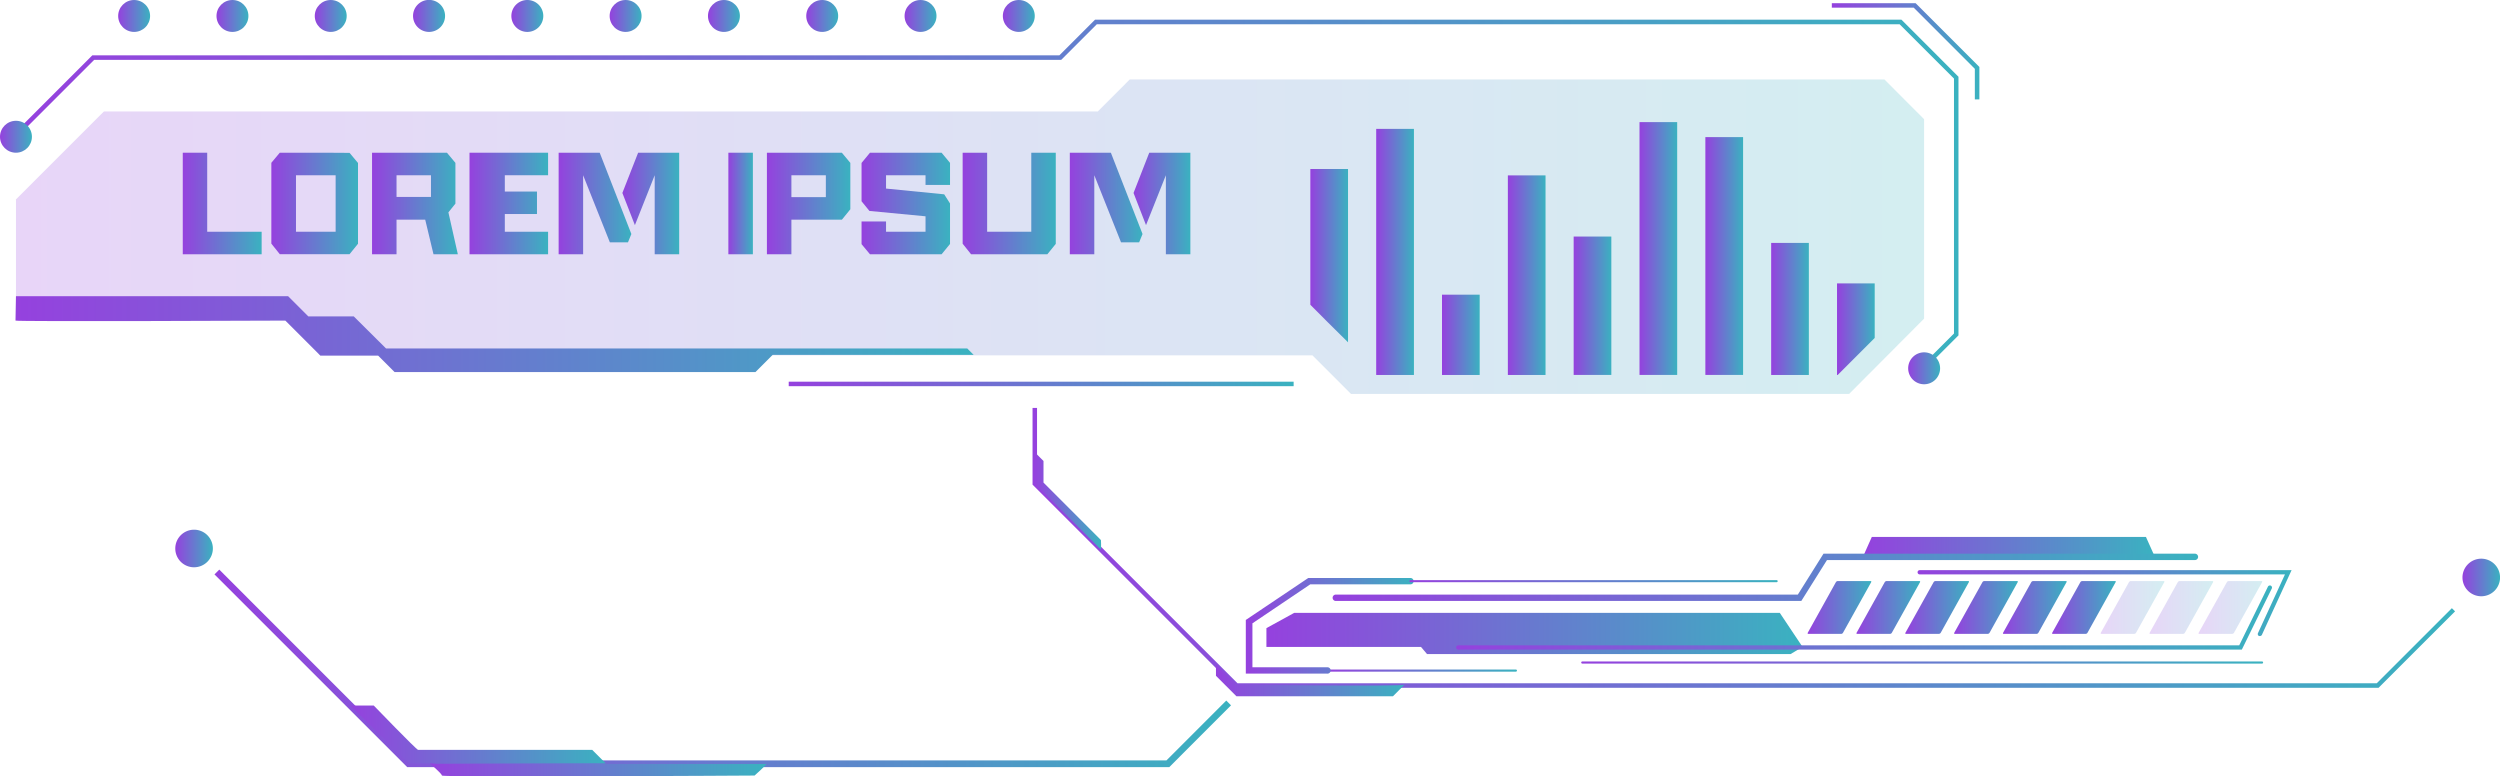 <svg xmlns="http://www.w3.org/2000/svg" xmlns:xlink="http://www.w3.org/1999/xlink" viewBox="0 0 495.04 153.75"><defs><style>.cls-1{fill:url(#New_Gradient_Swatch_2);}.cls-2{opacity:0.22;}.cls-3{fill:url(#New_Gradient_Swatch_2-2);}.cls-4{fill:url(#New_Gradient_Swatch_2-3);}.cls-5{fill:url(#New_Gradient_Swatch_2-4);}.cls-6{fill:url(#New_Gradient_Swatch_2-5);}.cls-7{fill:url(#New_Gradient_Swatch_2-6);}.cls-8{fill:url(#New_Gradient_Swatch_2-7);}.cls-9{fill:url(#New_Gradient_Swatch_2-8);}.cls-10{fill:url(#New_Gradient_Swatch_2-9);}.cls-11{fill:url(#New_Gradient_Swatch_2-10);}.cls-12{fill:url(#New_Gradient_Swatch_2-11);}.cls-13{fill:url(#New_Gradient_Swatch_2-12);}.cls-14{fill:url(#New_Gradient_Swatch_2-13);}.cls-15{fill:url(#New_Gradient_Swatch_2-14);}.cls-16{fill:url(#New_Gradient_Swatch_2-15);}.cls-17{fill:url(#New_Gradient_Swatch_2-16);}.cls-18{fill:url(#New_Gradient_Swatch_2-17);}.cls-19{fill:url(#New_Gradient_Swatch_2-18);}.cls-20{fill:url(#New_Gradient_Swatch_2-19);}.cls-21{fill:url(#New_Gradient_Swatch_2-20);}.cls-22{fill:url(#New_Gradient_Swatch_2-21);}.cls-23{fill:url(#New_Gradient_Swatch_2-22);}.cls-24{fill:url(#New_Gradient_Swatch_2-23);}.cls-25{fill:url(#New_Gradient_Swatch_2-24);}.cls-26{fill:url(#New_Gradient_Swatch_2-25);}.cls-27{fill:url(#New_Gradient_Swatch_2-26);}.cls-28{fill:url(#New_Gradient_Swatch_2-27);}.cls-29{fill:url(#New_Gradient_Swatch_2-28);}.cls-30{fill:url(#New_Gradient_Swatch_2-29);}.cls-31{fill:url(#New_Gradient_Swatch_2-30);}.cls-32{fill:url(#New_Gradient_Swatch_2-31);}.cls-33{fill:url(#New_Gradient_Swatch_2-32);}.cls-34{fill:url(#New_Gradient_Swatch_2-33);}.cls-35{fill:url(#New_Gradient_Swatch_2-34);}.cls-36{fill:url(#New_Gradient_Swatch_2-35);}.cls-37{fill:url(#New_Gradient_Swatch_2-36);}.cls-38{fill:url(#New_Gradient_Swatch_2-37);}.cls-39{fill:url(#New_Gradient_Swatch_2-38);}.cls-40{fill:url(#New_Gradient_Swatch_2-39);}.cls-41{fill:url(#New_Gradient_Swatch_2-40);}.cls-42{fill:url(#New_Gradient_Swatch_2-41);}.cls-43{fill:url(#New_Gradient_Swatch_2-42);}.cls-44{fill:url(#New_Gradient_Swatch_2-43);}.cls-45{fill:url(#New_Gradient_Swatch_2-44);}.cls-46{fill:url(#New_Gradient_Swatch_2-45);}.cls-47{fill:url(#New_Gradient_Swatch_2-46);}.cls-48{fill:url(#New_Gradient_Swatch_2-47);}.cls-49{fill:url(#New_Gradient_Swatch_2-48);}.cls-50{fill:url(#New_Gradient_Swatch_2-49);}.cls-51{fill:url(#New_Gradient_Swatch_2-50);}.cls-52{fill:url(#New_Gradient_Swatch_2-51);}.cls-53{fill:url(#New_Gradient_Swatch_2-52);}.cls-54{fill:url(#New_Gradient_Swatch_2-53);}.cls-55{fill:url(#New_Gradient_Swatch_2-54);}.cls-56{fill:url(#New_Gradient_Swatch_2-55);}.cls-57{fill:url(#New_Gradient_Swatch_2-56);}.cls-58{fill:url(#New_Gradient_Swatch_2-57);}.cls-59{fill:url(#New_Gradient_Swatch_2-58);}.cls-60{fill:url(#New_Gradient_Swatch_2-59);}.cls-61{fill:url(#New_Gradient_Swatch_2-60);}.cls-62{fill:url(#New_Gradient_Swatch_2-61);}.cls-63{fill:url(#New_Gradient_Swatch_2-62);}.cls-64{fill:url(#New_Gradient_Swatch_2-63);}.cls-65{fill:url(#New_Gradient_Swatch_2-64);}</style><linearGradient id="New_Gradient_Swatch_2" x1="2.85" y1="38.57" x2="387.81" y2="38.57" gradientUnits="userSpaceOnUse"><stop offset="0" stop-color="#9541de"/><stop offset="1" stop-color="#3ab2c0"/></linearGradient><linearGradient id="New_Gradient_Swatch_2-2" x1="3.16" y1="46.84" x2="381.01" y2="46.84" xlink:href="#New_Gradient_Swatch_2"/><linearGradient id="New_Gradient_Swatch_2-3" x1="198.58" y1="3.16" x2="204.9" y2="3.16" xlink:href="#New_Gradient_Swatch_2"/><linearGradient id="New_Gradient_Swatch_2-4" x1="377.85" y1="72.93" x2="384.17" y2="72.93" xlink:href="#New_Gradient_Swatch_2"/><linearGradient id="New_Gradient_Swatch_2-5" x1="179.11" y1="3.16" x2="185.44" y2="3.16" xlink:href="#New_Gradient_Swatch_2"/><linearGradient id="New_Gradient_Swatch_2-6" x1="159.65" y1="3.16" x2="165.97" y2="3.16" xlink:href="#New_Gradient_Swatch_2"/><linearGradient id="New_Gradient_Swatch_2-7" x1="140.19" y1="3.16" x2="146.51" y2="3.16" xlink:href="#New_Gradient_Swatch_2"/><linearGradient id="New_Gradient_Swatch_2-8" x1="120.72" y1="3.16" x2="127.05" y2="3.16" xlink:href="#New_Gradient_Swatch_2"/><linearGradient id="New_Gradient_Swatch_2-9" x1="101.26" y1="3.16" x2="107.58" y2="3.16" xlink:href="#New_Gradient_Swatch_2"/><linearGradient id="New_Gradient_Swatch_2-10" x1="81.79" y1="3.16" x2="88.12" y2="3.16" xlink:href="#New_Gradient_Swatch_2"/><linearGradient id="New_Gradient_Swatch_2-11" x1="62.33" y1="3.16" x2="68.65" y2="3.16" xlink:href="#New_Gradient_Swatch_2"/><linearGradient id="New_Gradient_Swatch_2-12" x1="42.87" y1="3.16" x2="49.19" y2="3.16" xlink:href="#New_Gradient_Swatch_2"/><linearGradient id="New_Gradient_Swatch_2-13" x1="23.4" y1="3.16" x2="29.73" y2="3.16" xlink:href="#New_Gradient_Swatch_2"/><linearGradient id="New_Gradient_Swatch_2-14" x1="0" y1="27.08" x2="6.32" y2="27.08" xlink:href="#New_Gradient_Swatch_2"/><linearGradient id="New_Gradient_Swatch_2-15" x1="3.07" y1="66.16" x2="192.8" y2="66.16" xlink:href="#New_Gradient_Swatch_2"/><linearGradient id="New_Gradient_Swatch_2-16" x1="362.73" y1="10.15" x2="391.95" y2="10.15" xlink:href="#New_Gradient_Swatch_2"/><linearGradient id="New_Gradient_Swatch_2-17" x1="156.18" y1="76.03" x2="256.16" y2="76.03" xlink:href="#New_Gradient_Swatch_2"/><linearGradient id="New_Gradient_Swatch_2-18" x1="204.46" y1="108.49" x2="486.14" y2="108.49" xlink:href="#New_Gradient_Swatch_2"/><linearGradient id="New_Gradient_Swatch_2-19" x1="487.61" y1="114.36" x2="495.04" y2="114.36" xlink:href="#New_Gradient_Swatch_2"/><linearGradient id="New_Gradient_Swatch_2-20" x1="204.85" y1="99.2" x2="218.04" y2="99.2" xlink:href="#New_Gradient_Swatch_2"/><linearGradient id="New_Gradient_Swatch_2-21" x1="240.78" y1="134.77" x2="278.16" y2="134.77" xlink:href="#New_Gradient_Swatch_2"/><linearGradient id="New_Gradient_Swatch_2-22" x1="259.47" y1="50.63" x2="266.93" y2="50.63" xlink:href="#New_Gradient_Swatch_2"/><linearGradient id="New_Gradient_Swatch_2-23" x1="272.51" y1="49.88" x2="279.97" y2="49.88" xlink:href="#New_Gradient_Swatch_2"/><linearGradient id="New_Gradient_Swatch_2-24" x1="285.54" y1="66.3" x2="293.01" y2="66.3" xlink:href="#New_Gradient_Swatch_2"/><linearGradient id="New_Gradient_Swatch_2-25" x1="298.58" y1="54.49" x2="306.04" y2="54.49" xlink:href="#New_Gradient_Swatch_2"/><linearGradient id="New_Gradient_Swatch_2-26" x1="311.61" y1="60.55" x2="319.08" y2="60.55" xlink:href="#New_Gradient_Swatch_2"/><linearGradient id="New_Gradient_Swatch_2-27" x1="324.65" y1="49.21" x2="332.12" y2="49.21" xlink:href="#New_Gradient_Swatch_2"/><linearGradient id="New_Gradient_Swatch_2-28" x1="337.69" y1="50.7" x2="345.15" y2="50.7" xlink:href="#New_Gradient_Swatch_2"/><linearGradient id="New_Gradient_Swatch_2-29" x1="350.72" y1="61.17" x2="358.19" y2="61.17" xlink:href="#New_Gradient_Swatch_2"/><linearGradient id="New_Gradient_Swatch_2-30" x1="363.76" y1="65.18" x2="371.22" y2="65.18" xlink:href="#New_Gradient_Swatch_2"/><linearGradient id="New_Gradient_Swatch_2-31" x1="250.77" y1="125.43" x2="356.93" y2="125.43" xlink:href="#New_Gradient_Swatch_2"/><linearGradient id="New_Gradient_Swatch_2-32" x1="368.87" y1="108.32" x2="426.72" y2="108.32" xlink:href="#New_Gradient_Swatch_2"/><linearGradient id="New_Gradient_Swatch_2-33" x1="313.11" y1="131.19" x2="448.13" y2="131.19" xlink:href="#New_Gradient_Swatch_2"/><linearGradient id="New_Gradient_Swatch_2-34" x1="357.94" y1="120.3" x2="370.55" y2="120.3" xlink:href="#New_Gradient_Swatch_2"/><linearGradient id="New_Gradient_Swatch_2-35" x1="367.61" y1="120.3" x2="380.22" y2="120.3" xlink:href="#New_Gradient_Swatch_2"/><linearGradient id="New_Gradient_Swatch_2-36" x1="377.28" y1="120.3" x2="389.89" y2="120.3" xlink:href="#New_Gradient_Swatch_2"/><linearGradient id="New_Gradient_Swatch_2-37" x1="386.95" y1="120.3" x2="399.56" y2="120.3" xlink:href="#New_Gradient_Swatch_2"/><linearGradient id="New_Gradient_Swatch_2-38" x1="396.62" y1="120.3" x2="409.24" y2="120.3" xlink:href="#New_Gradient_Swatch_2"/><linearGradient id="New_Gradient_Swatch_2-39" x1="406.29" y1="120.3" x2="418.91" y2="120.3" xlink:href="#New_Gradient_Swatch_2"/><linearGradient id="New_Gradient_Swatch_2-40" x1="415.97" y1="120.3" x2="428.58" y2="120.3" xlink:href="#New_Gradient_Swatch_2"/><linearGradient id="New_Gradient_Swatch_2-41" x1="425.64" y1="120.3" x2="438.25" y2="120.3" xlink:href="#New_Gradient_Swatch_2"/><linearGradient id="New_Gradient_Swatch_2-42" x1="435.31" y1="120.3" x2="447.92" y2="120.3" xlink:href="#New_Gradient_Swatch_2"/><linearGradient id="New_Gradient_Swatch_2-43" x1="288.34" y1="122.28" x2="449.89" y2="122.28" xlink:href="#New_Gradient_Swatch_2"/><linearGradient id="New_Gradient_Swatch_2-44" x1="379.71" y1="119.4" x2="453.77" y2="119.4" xlink:href="#New_Gradient_Swatch_2"/><linearGradient id="New_Gradient_Swatch_2-45" x1="262.6" y1="132.76" x2="300.38" y2="132.76" xlink:href="#New_Gradient_Swatch_2"/><linearGradient id="New_Gradient_Swatch_2-46" x1="246.69" y1="123.92" x2="279.92" y2="123.92" xlink:href="#New_Gradient_Swatch_2"/><linearGradient id="New_Gradient_Swatch_2-47" x1="279.08" y1="115.08" x2="352.01" y2="115.08" xlink:href="#New_Gradient_Swatch_2"/><linearGradient id="New_Gradient_Swatch_2-48" x1="263.88" y1="114.36" x2="435.25" y2="114.36" xlink:href="#New_Gradient_Swatch_2"/><linearGradient id="New_Gradient_Swatch_2-49" x1="42.47" y1="132.35" x2="243.76" y2="132.35" xlink:href="#New_Gradient_Swatch_2"/><linearGradient id="New_Gradient_Swatch_2-50" x1="34.71" y1="108.62" x2="42.14" y2="108.62" xlink:href="#New_Gradient_Swatch_2"/><linearGradient id="New_Gradient_Swatch_2-51" x1="69.38" y1="145.43" x2="119.95" y2="145.43" xlink:href="#New_Gradient_Swatch_2"/><linearGradient id="New_Gradient_Swatch_2-52" x1="85.1" y1="152.46" x2="151.73" y2="152.46" xlink:href="#New_Gradient_Swatch_2"/><linearGradient id="New_Gradient_Swatch_2-53" x1="36.19" y1="40.29" x2="51.81" y2="40.29" xlink:href="#New_Gradient_Swatch_2"/><linearGradient id="New_Gradient_Swatch_2-54" x1="53.76" y1="40.29" x2="70.89" y2="40.29" xlink:href="#New_Gradient_Swatch_2"/><linearGradient id="New_Gradient_Swatch_2-55" x1="73.67" y1="40.29" x2="90.66" y2="40.29" xlink:href="#New_Gradient_Swatch_2"/><linearGradient id="New_Gradient_Swatch_2-56" x1="92.97" y1="40.29" x2="108.53" y2="40.29" xlink:href="#New_Gradient_Swatch_2"/><linearGradient id="New_Gradient_Swatch_2-57" x1="110.62" y1="40.29" x2="125.02" y2="40.29" xlink:href="#New_Gradient_Swatch_2"/><linearGradient id="New_Gradient_Swatch_2-58" x1="123.24" y1="40.29" x2="134.49" y2="40.29" xlink:href="#New_Gradient_Swatch_2"/><linearGradient id="New_Gradient_Swatch_2-59" x1="144.23" y1="40.29" x2="149.08" y2="40.29" xlink:href="#New_Gradient_Swatch_2"/><linearGradient id="New_Gradient_Swatch_2-60" x1="151.86" y1="40.29" x2="168.37" y2="40.29" xlink:href="#New_Gradient_Swatch_2"/><linearGradient id="New_Gradient_Swatch_2-61" x1="170.6" y1="40.29" x2="188.12" y2="40.29" xlink:href="#New_Gradient_Swatch_2"/><linearGradient id="New_Gradient_Swatch_2-62" x1="190.62" y1="40.29" x2="209.06" y2="40.29" xlink:href="#New_Gradient_Swatch_2"/><linearGradient id="New_Gradient_Swatch_2-63" x1="224.46" y1="40.29" x2="235.71" y2="40.29" xlink:href="#New_Gradient_Swatch_2"/><linearGradient id="New_Gradient_Swatch_2-64" x1="211.84" y1="40.29" x2="226.24" y2="40.29" xlink:href="#New_Gradient_Swatch_2"/></defs><title>title_02_purple_blue</title><g id="Layer_2" data-name="Layer 2"><g id="Layer_1-2" data-name="Layer 1"><polygon class="cls-1" points="380.98 73.24 380.35 72.61 386.92 66.04 386.92 15.56 376.15 4.8 217.19 4.8 210.14 11.85 18.65 11.85 3.48 27.02 2.85 26.39 18.28 10.96 209.77 10.96 216.83 3.9 376.52 3.9 387.81 15.2 387.81 66.41 380.98 73.24"/><g class="cls-2"><path class="cls-3" d="M3.16,39.48,20.58,22.07h196.8l6.33-6.34H373.14L381,23.6V63.1L366.16,78H267.52l-7.64-7.64H63.4s-5.2-6.95-6.95-6.95H3.16Z"/></g><circle class="cls-4" cx="201.74" cy="3.16" r="3.16"/><path class="cls-5" d="M377.85,72.93A3.16,3.16,0,1,1,381,76.09,3.15,3.15,0,0,1,377.85,72.93Z"/><circle class="cls-6" cx="182.28" cy="3.16" r="3.16"/><circle class="cls-7" cx="162.81" cy="3.16" r="3.16"/><circle class="cls-8" cx="143.35" cy="3.16" r="3.16"/><circle class="cls-9" cx="123.88" cy="3.16" r="3.16"/><path class="cls-10" d="M101.26,3.16a3.16,3.16,0,1,1,3.16,3.16A3.16,3.16,0,0,1,101.26,3.16Z"/><path class="cls-11" d="M81.79,3.16A3.17,3.17,0,1,1,85,6.32,3.17,3.17,0,0,1,81.79,3.16Z"/><circle class="cls-12" cx="65.49" cy="3.16" r="3.16"/><circle class="cls-13" cx="46.03" cy="3.16" r="3.16"/><circle class="cls-14" cx="26.56" cy="3.16" r="3.16"/><circle class="cls-15" cx="3.16" cy="27.08" r="3.16"/><path class="cls-16" d="M3.16,58.65H57.05l4,4h9L76.44,69H191.53l1.27,1.27H153l-3.4,3.4H78.13l-3.25-3.25H63.44s-6.94-6.94-6.94-6.94-53.43.24-53.43,0S3.16,58.65,3.16,58.65Z"/><polygon class="cls-17" points="391.95 19.68 391.05 19.68 391.05 13.63 378.95 1.52 362.73 1.52 362.73 0.63 379.32 0.63 391.95 13.26 391.95 19.68"/><rect class="cls-18" x="156.18" y="75.58" width="99.98" height="0.89"/><polygon class="cls-19" points="471 136.19 244.68 136.19 244.55 136.06 204.46 95.97 204.46 80.78 205.35 80.78 205.35 95.6 245.05 135.3 470.63 135.3 485.51 120.43 486.14 121.06 471 136.19"/><path class="cls-20" d="M487.61,114.36a3.72,3.72,0,1,1,3.71,3.71A3.72,3.72,0,0,1,487.61,114.36Z"/><path class="cls-21" d="M204.9,89.55l1.73,1.73v4.28L218,106.94a15,15,0,0,1,0,1.9L204.85,95.69Z"/><path class="cls-22" d="M240.78,131.66v2.16l4.05,4.05h31l2.28-2.29c-.39.39-33.26,0-33.26,0Z"/><path class="cls-23" d="M266.93,33.47V67.78c-2.72-2.68-5.64-5.58-7.46-7.43V33.47Z"/><rect class="cls-24" x="272.51" y="25.52" width="7.47" height="48.73"/><rect class="cls-25" x="285.54" y="58.35" width="7.46" height="15.9"/><rect class="cls-26" x="298.58" y="34.73" width="7.46" height="39.52"/><rect class="cls-27" x="311.61" y="46.84" width="7.46" height="27.4"/><rect class="cls-28" x="324.65" y="24.18" width="7.46" height="50.06"/><rect class="cls-29" x="337.69" y="27.15" width="7.47" height="47.09"/><rect class="cls-30" x="350.72" y="48.1" width="7.46" height="26.15"/><polygon class="cls-31" points="371.22 56.12 371.22 66.92 363.89 74.25 363.76 74.25 363.76 56.12 371.22 56.12"/><polygon class="cls-32" points="352.43 121.36 256.27 121.36 250.77 124.38 250.77 128.1 281.38 128.1 282.57 129.51 354.57 129.51 356.93 128.1 352.43 121.36"/><polygon class="cls-33" points="424.93 106.32 370.65 106.32 368.87 110.31 426.72 110.31 424.93 106.32"/><path class="cls-34" d="M447.92,131.4H313.32a.21.21,0,0,1-.21-.21.21.21,0,0,1,.21-.21h134.6a.21.21,0,0,1,.21.21A.21.21,0,0,1,447.92,131.4Z"/><path class="cls-35" d="M364.59,125.52h-6.51c-.13,0-.18-.1-.11-.23l5.56-10a.47.47,0,0,1,.37-.23h6.51c.13,0,.18.1.11.23l-5.57,10A.46.46,0,0,1,364.59,125.52Z"/><path class="cls-36" d="M374.26,125.52h-6.51c-.13,0-.18-.1-.11-.23l5.56-10a.47.47,0,0,1,.37-.23h6.51c.13,0,.18.1.11.23l-5.57,10A.46.46,0,0,1,374.26,125.52Z"/><path class="cls-37" d="M383.93,125.52h-6.51c-.13,0-.18-.1-.11-.23l5.57-10a.46.46,0,0,1,.36-.23h6.51c.13,0,.18.1.11.23l-5.56,10A.49.49,0,0,1,383.93,125.52Z"/><path class="cls-38" d="M393.6,125.52h-6.51c-.13,0-.18-.1-.11-.23l5.57-10a.46.46,0,0,1,.36-.23h6.51c.13,0,.18.1.11.23l-5.56,10A.47.47,0,0,1,393.6,125.52Z"/><path class="cls-39" d="M403.27,125.52h-6.51c-.13,0-.18-.1-.11-.23l5.57-10a.46.46,0,0,1,.36-.23h6.51c.13,0,.18.1.11.23l-5.56,10A.47.47,0,0,1,403.27,125.52Z"/><path class="cls-40" d="M413,125.52h-6.51c-.13,0-.18-.1-.11-.23l5.56-10a.47.47,0,0,1,.37-.23h6.51c.13,0,.18.1.1.23l-5.56,10A.46.46,0,0,1,413,125.52Z"/><g class="cls-2"><path class="cls-41" d="M422.62,125.52h-6.51c-.13,0-.18-.1-.11-.23l5.56-10a.47.47,0,0,1,.37-.23h6.51c.13,0,.18.1.11.23l-5.57,10A.46.46,0,0,1,422.62,125.52Z"/></g><g class="cls-2"><path class="cls-42" d="M432.29,125.52h-6.51c-.13,0-.18-.1-.11-.23l5.56-10a.47.47,0,0,1,.37-.23h6.51c.13,0,.18.1.11.23l-5.57,10A.46.46,0,0,1,432.29,125.52Z"/></g><g class="cls-2"><path class="cls-43" d="M442,125.52h-6.51c-.13,0-.18-.1-.11-.23l5.57-10a.46.46,0,0,1,.36-.23h6.51c.13,0,.18.1.11.23l-5.56,10A.47.47,0,0,1,442,125.52Z"/></g><path class="cls-44" d="M443.92,128.63H288.76a.42.42,0,0,1,0-.84H443.4l5.69-11.63a.44.44,0,0,1,.57-.19.43.43,0,0,1,.19.56Z"/><path class="cls-45" d="M447.5,125.94a.39.39,0,0,1-.18,0,.43.43,0,0,1-.21-.56l5.35-11.64H380.13a.42.42,0,1,1,0-.84h73.64l-5.89,12.83A.42.42,0,0,1,447.5,125.94Z"/><path class="cls-46" d="M300.17,133H262.81a.21.21,0,0,1-.21-.21.21.21,0,0,1,.21-.21h37.36a.21.21,0,0,1,.21.21A.22.22,0,0,1,300.17,133Z"/><path class="cls-47" d="M262.81,133.39H246.69V122.76l12.37-8.31h20.23a.63.63,0,0,1,0,1.26H259.45L248,123.43v8.7h14.86a.63.63,0,0,1,.63.63A.63.63,0,0,1,262.81,133.39Z"/><path class="cls-48" d="M351.8,115.29H279.29a.21.21,0,0,1-.21-.21.21.21,0,0,1,.21-.21H351.8a.21.21,0,0,1,.21.21A.22.22,0,0,1,351.8,115.29Z"/><path class="cls-49" d="M356.69,119H264.51a.63.63,0,1,1,0-1.26H356l5.08-8.1h73.55a.63.63,0,0,1,0,1.26H361.77Z"/><polygon class="cls-50" points="231.53 151.91 80.64 151.91 42.47 113.74 43.42 112.79 81.19 150.57 230.98 150.57 242.82 138.72 243.76 139.67 231.53 151.91"/><path class="cls-51" d="M34.71,108.62a3.72,3.72,0,1,1,3.71,3.71A3.71,3.71,0,0,1,34.71,108.62Z"/><path class="cls-52" d="M69.38,139.7H74s8.48,8.78,8.78,8.78h34.48l2.69,2.69h-39Z"/><path class="cls-53" d="M85.1,151.17s2.4,2,2.4,2.4,61.92,0,61.92,0,2.57-2.29,2.29-2.29H86.49Z"/><polygon class="cls-54" points="41.03 30.24 36.19 30.24 36.19 50.35 40 50.35 41.03 50.35 51.81 50.35 51.81 45.89 41.03 45.89 41.03 30.24"/><path class="cls-55" d="M64.4,30.24h-9l-1.67,2v16l1.67,2.09H69.22l1.67-2.06v-16l-1.67-2Zm2.06,15.65H58.61V34.7h7.85Z"/><path class="cls-56" d="M90.18,40.32V32.25l-1.67-2H73.67V50.35h4.85V43.5H84.2l1.64,6.85h4.82l-1.87-8.3ZM85.34,39H78.52V34.7h6.82Z"/><polygon class="cls-57" points="99.2 30.24 92.97 30.24 92.97 50.35 99.2 50.35 99.96 50.35 108.53 50.35 108.53 45.89 99.96 45.89 99.96 42.38 106.33 42.38 106.33 37.93 99.96 37.93 99.96 34.7 108.53 34.7 108.53 30.24 99.96 30.24 99.2 30.24"/><polygon class="cls-58" points="110.62 30.24 110.62 33.66 110.62 34.7 110.62 50.35 115.47 50.35 115.47 34.7 120.76 47.98 124.35 47.98 125.02 46.34 118.75 30.24 110.62 30.24"/><polygon class="cls-59" points="123.24 38.21 125.72 44.58 129.64 34.7 129.64 50.35 134.49 50.35 134.49 30.24 126.36 30.24 123.24 38.21"/><rect class="cls-60" x="144.23" y="30.24" width="4.85" height="20.11"/><path class="cls-61" d="M156.71,30.24h-4.85V50.35h4.85V43.5h10l1.67-2.06V32.25l-1.67-2Zm6.82,8.8h-6.82V34.7h6.82Z"/><polygon class="cls-62" points="180.19 30.24 179.82 30.24 172.27 30.24 170.6 32.27 170.6 39.85 172.16 41.77 183.27 42.83 183.27 45.89 180.8 45.89 179.85 45.89 175.45 45.89 175.45 43.86 170.6 43.86 170.6 48.34 172.27 50.35 179.85 50.35 180.8 50.35 186.45 50.35 188.12 48.31 188.12 40.29 186.97 38.48 175.45 37.34 175.45 34.7 179.82 34.7 180.19 34.7 183.27 34.7 183.27 36.62 188.12 36.62 188.12 32.25 186.45 30.24 180.19 30.24"/><polygon class="cls-63" points="204.21 45.89 201.25 45.89 200.29 45.89 195.47 45.89 195.47 30.24 190.62 30.24 190.62 48.26 192.29 50.35 200.29 50.35 201.25 50.35 207.39 50.35 209.06 48.29 209.06 30.24 204.21 30.24 204.21 45.89"/><polygon class="cls-64" points="227.57 30.24 224.46 38.21 226.93 44.58 230.86 34.7 230.86 50.35 235.71 50.35 235.71 30.24 227.57 30.24"/><polygon class="cls-65" points="211.84 30.24 211.84 33.76 211.84 34.7 211.84 50.35 216.69 50.35 216.69 34.7 221.98 47.98 225.57 47.98 226.24 46.34 219.97 30.24 211.84 30.24"/></g></g></svg>